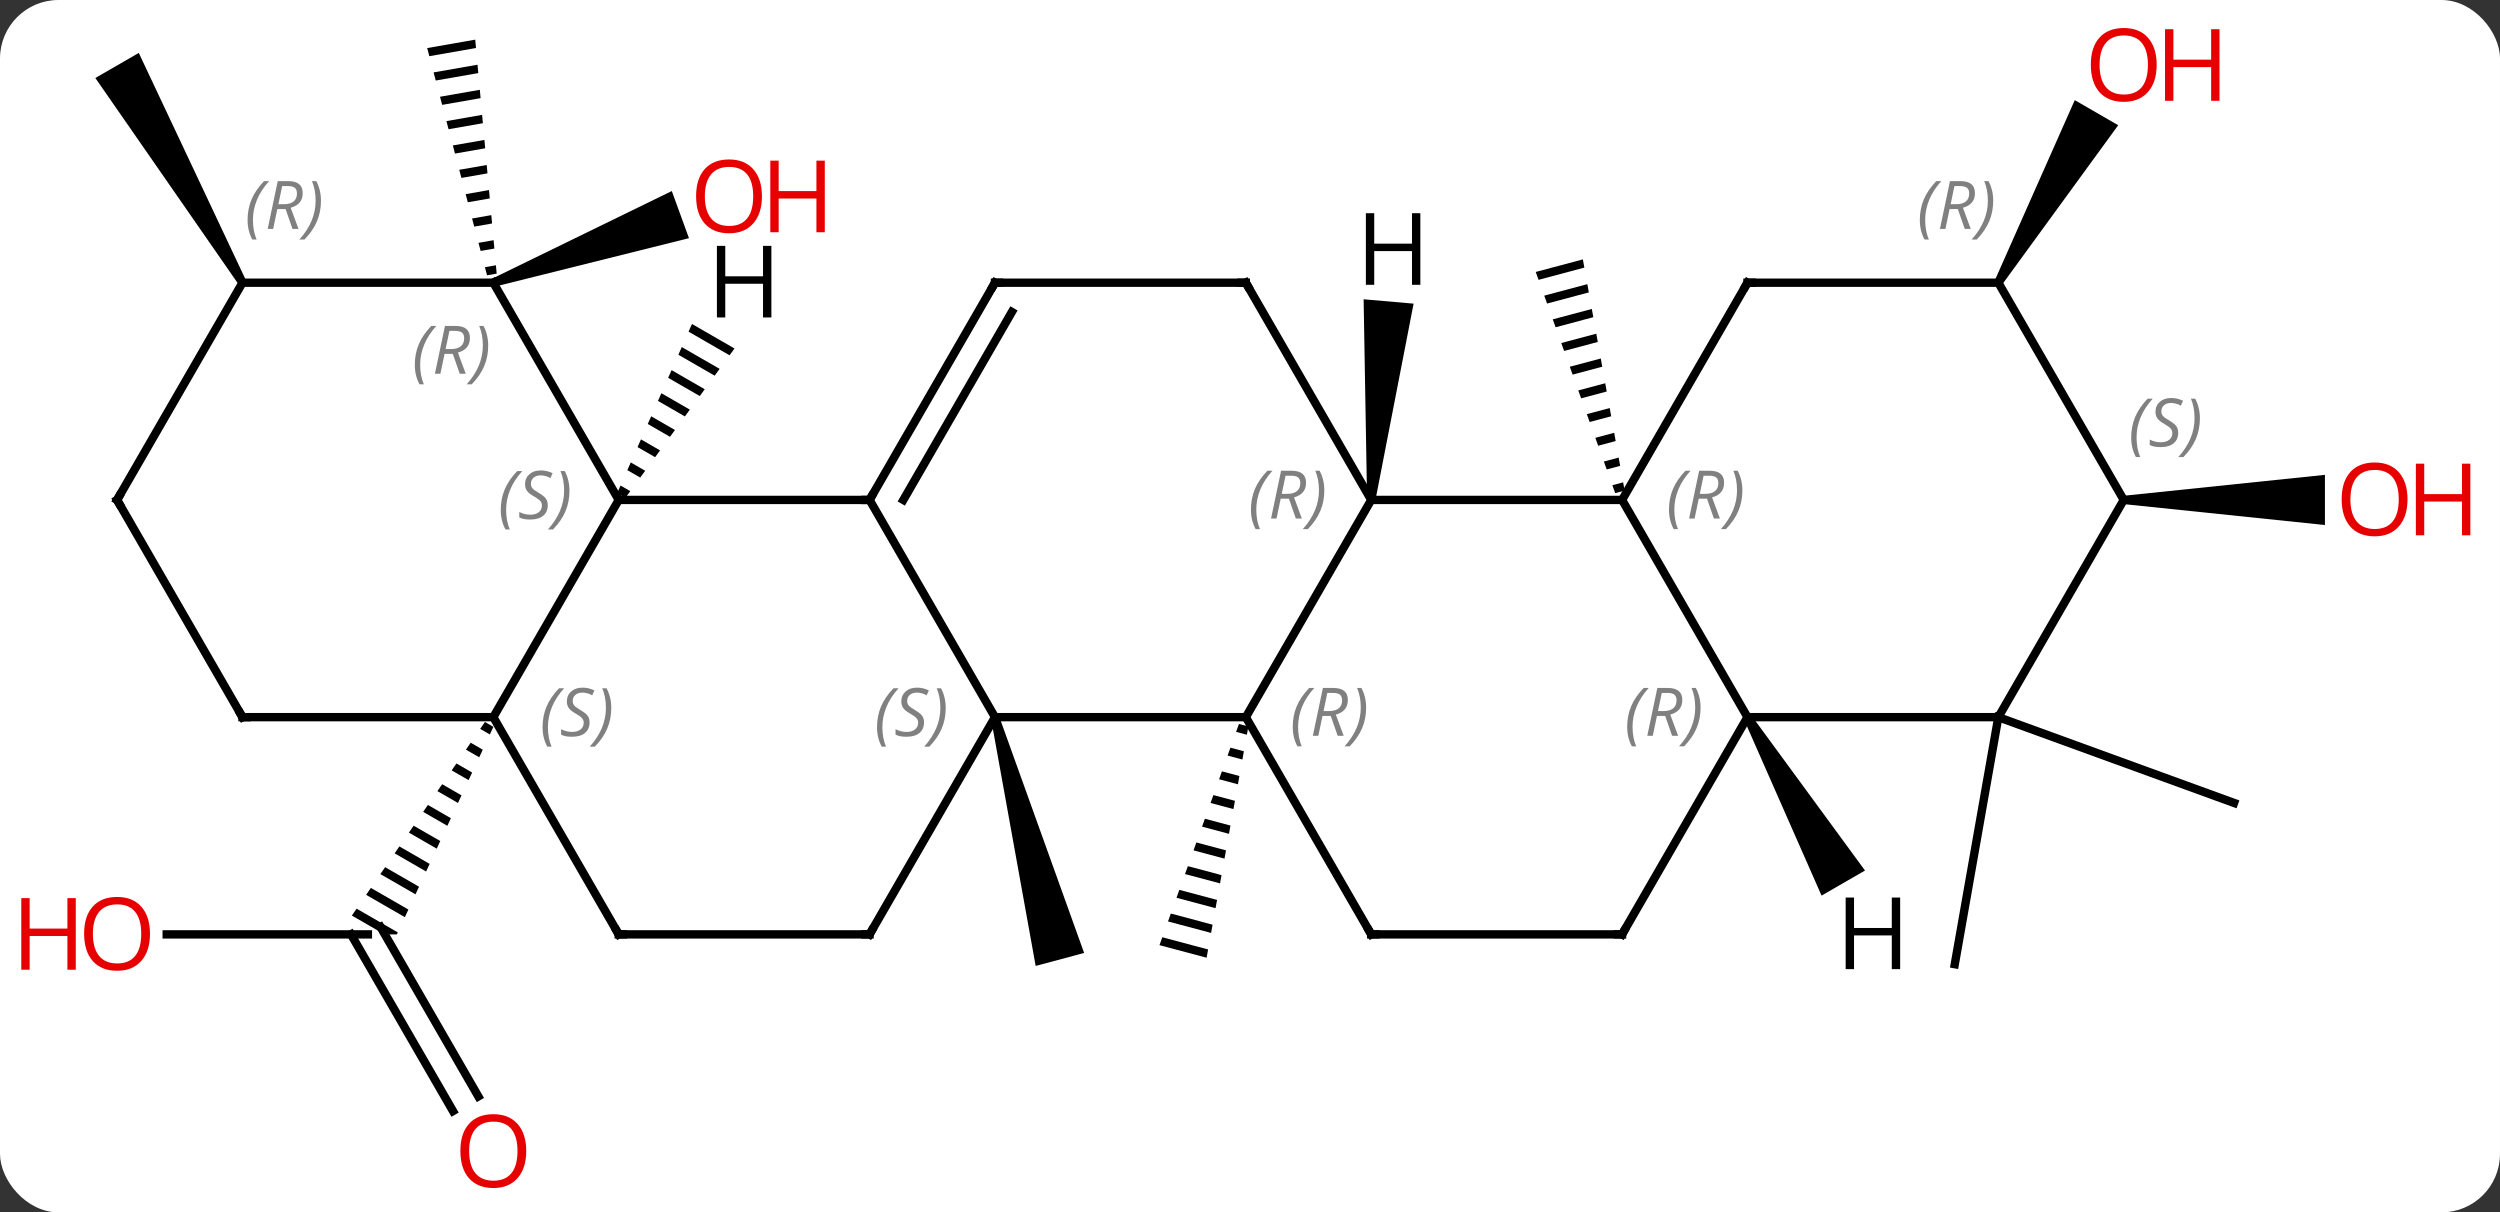 <svg width="299" viewBox="0 0 299 145" style="fill-opacity:1; color-rendering:auto; color-interpolation:auto; text-rendering:auto; stroke:black; stroke-linecap:square; stroke-miterlimit:10; shape-rendering:auto; stroke-opacity:1; fill:black; stroke-dasharray:none; font-weight:normal; stroke-width:1; font-family:'Open Sans'; font-style:normal; stroke-linejoin:miter; font-size:12; stroke-dashoffset:0; image-rendering:auto;" height="145" class="cas-substance-image" xmlns:xlink="http://www.w3.org/1999/xlink" xmlns="http://www.w3.org/2000/svg"><rect x="0" y="0" width="299" height="145" fill="#333333" stroke="none"/><svg class="cas-substance-single-component"><rect y="0" x="0" width="299" stroke="none" ry="7" rx="7" height="145" fill="white" class="cas-substance-group"/><svg y="0" x="0" width="299" viewBox="0 0 299 145" style="fill:black;" height="145" class="cas-substance-single-component-image"><svg><g><g transform="translate(149,71)" style="text-rendering:geometricPrecision; color-rendering:optimizeQuality; color-interpolation:linearRGB; stroke-linecap:butt; image-rendering:optimizeQuality;"><line y2="40.752" y1="40.752" x2="-129.062" x1="-105" style="fill:none;"/><line y2="61.882" y1="40.752" x2="-94.822" x1="-107.021" style="fill:none;"/><line y2="60.132" y1="39.877" x2="-91.791" x1="-103.484" style="fill:none;"/><path style="stroke:none;" d="M-91.001 15.349 L-91.57 16.176 L-90.414 16.842 L-90.414 16.842 L-89.99 15.932 L-91.001 15.349 ZM-92.707 17.83 L-93.275 18.657 L-91.684 19.574 L-91.261 18.663 L-92.707 17.83 ZM-94.412 20.31 L-94.981 21.137 L-92.955 22.305 L-92.531 21.395 L-92.531 21.395 L-94.412 20.31 ZM-96.117 22.791 L-96.686 23.618 L-96.686 23.618 L-94.225 25.037 L-94.225 25.037 L-93.802 24.126 L-96.117 22.791 ZM-97.823 25.272 L-98.391 26.099 L-95.496 27.768 L-95.073 26.858 L-97.823 25.272 ZM-99.528 27.753 L-100.096 28.579 L-96.767 30.5 L-96.343 29.589 L-99.528 27.753 ZM-101.233 30.233 L-101.802 31.06 L-101.802 31.06 L-98.037 33.231 L-98.037 33.231 L-97.614 32.321 L-101.233 30.233 ZM-102.939 32.714 L-103.507 33.541 L-99.308 35.962 L-98.884 35.052 L-102.939 32.714 ZM-104.644 35.195 L-105.212 36.022 L-105.212 36.022 L-100.578 38.694 L-100.155 37.783 L-104.644 35.195 ZM-106.349 37.675 L-106.918 38.502 L-106.918 38.502 L-103.016 40.752 L-101.536 40.752 L-101.536 40.752 L-101.425 40.515 L-101.425 40.515 L-106.349 37.675 Z"/><path style="stroke:none;" d="M-92.162 -66.258 L-97.909 -65.251 L-97.909 -65.251 L-97.653 -64.281 L-97.653 -64.281 L-92.071 -65.258 L-92.071 -65.258 L-92.162 -66.258 ZM-91.888 -63.26 L-97.142 -62.34 L-97.142 -62.34 L-96.886 -61.369 L-96.886 -61.369 L-91.796 -62.26 L-91.796 -62.26 L-91.888 -63.26 ZM-91.613 -60.261 L-96.374 -59.428 L-96.374 -59.428 L-96.119 -58.457 L-96.119 -58.457 L-91.521 -59.262 L-91.521 -59.262 L-91.613 -60.261 ZM-91.338 -57.263 L-95.607 -56.516 L-95.607 -56.516 L-95.352 -55.545 L-95.352 -55.545 L-91.247 -56.264 L-91.247 -56.264 L-91.338 -57.263 ZM-91.064 -54.265 L-94.84 -53.604 L-94.84 -53.604 L-94.584 -52.633 L-94.584 -52.633 L-90.972 -53.266 L-90.972 -53.266 L-91.064 -54.265 ZM-90.789 -51.267 L-94.073 -50.692 L-93.817 -49.721 L-93.817 -49.721 L-90.698 -50.267 L-90.698 -50.267 L-90.789 -51.267 ZM-90.514 -48.269 L-93.306 -47.78 L-93.05 -46.809 L-93.05 -46.809 L-90.423 -47.269 L-90.423 -47.269 L-90.514 -48.269 ZM-90.24 -45.271 L-92.539 -44.868 L-92.539 -44.868 L-92.283 -43.897 L-90.148 -44.271 L-90.148 -44.271 L-90.24 -45.271 ZM-89.965 -42.272 L-91.772 -41.956 L-91.772 -41.956 L-91.516 -40.986 L-91.516 -40.986 L-89.874 -41.273 L-89.965 -42.272 ZM-89.691 -39.274 L-91.004 -39.044 L-90.749 -38.074 L-89.599 -38.275 L-89.599 -38.275 L-89.691 -39.274 Z"/><path style="stroke:none;" d="M-89.829 -36.718 L-90.171 -37.658 L-68.652 -48.152 L-66.6 -42.514 Z"/><path style="stroke:none;" d="M-30.483 14.901 L-29.517 14.643 L-19.338 42.973 L-25.134 44.525 Z"/><path style="stroke:none;" d="M-119.567 -37.438 L-120.433 -36.938 L-137.598 -61.671 L-132.402 -64.671 Z"/><path style="stroke:none;" d="M-0.822 15.587 L-1.162 16.532 L-1.162 16.532 L0.126 16.876 L0.126 16.876 L0.305 15.888 L0.305 15.888 L-0.822 15.587 ZM-1.841 18.421 L-2.18 19.366 L-2.18 19.366 L-0.409 19.839 L-0.409 19.839 L-0.23 18.851 L-0.23 18.851 L-1.841 18.421 ZM-2.859 21.256 L-3.198 22.2 L-3.198 22.2 L-0.944 22.802 L-0.944 22.802 L-0.765 21.814 L-0.765 21.814 L-2.859 21.256 ZM-3.877 24.09 L-4.217 25.034 L-4.217 25.034 L-1.479 25.765 L-1.479 25.765 L-1.3 24.777 L-1.3 24.777 L-3.877 24.09 ZM-4.896 26.924 L-5.235 27.868 L-5.235 27.868 L-2.014 28.728 L-2.014 28.728 L-1.835 27.74 L-1.835 27.74 L-4.896 26.924 ZM-5.914 29.758 L-6.253 30.703 L-6.253 30.703 L-2.549 31.691 L-2.549 31.691 L-2.37 30.703 L-2.37 30.703 L-5.914 29.758 ZM-6.932 32.592 L-7.271 33.537 L-7.271 33.537 L-3.084 34.654 L-3.084 34.654 L-2.905 33.666 L-2.905 33.666 L-6.932 32.592 ZM-7.95 35.426 L-8.29 36.371 L-8.29 36.371 L-3.619 37.617 L-3.619 37.617 L-3.44 36.629 L-3.44 36.629 L-7.95 35.426 ZM-8.969 38.26 L-9.308 39.205 L-9.308 39.205 L-4.154 40.58 L-4.154 40.58 L-3.975 39.593 L-3.975 39.593 L-8.969 38.26 ZM-9.987 41.094 L-10.326 42.039 L-10.326 42.039 L-4.689 43.543 L-4.689 43.543 L-4.511 42.556 L-4.511 42.556 L-9.987 41.094 Z"/><path style="stroke:none;" d="M40.311 -39.979 L34.674 -38.475 L35.013 -37.53 L35.013 -37.53 L40.489 -38.992 L40.489 -38.992 L40.311 -39.979 ZM40.846 -37.016 L35.692 -35.641 L35.692 -35.641 L36.031 -34.696 L36.031 -34.696 L41.025 -36.029 L41.025 -36.029 L40.846 -37.016 ZM41.381 -34.053 L36.71 -32.807 L37.05 -31.862 L37.05 -31.862 L41.56 -33.065 L41.381 -34.053 ZM41.916 -31.09 L37.728 -29.973 L37.728 -29.973 L38.068 -29.028 L38.068 -29.028 L42.095 -30.102 L42.095 -30.102 L41.916 -31.09 ZM42.451 -28.127 L38.747 -27.139 L39.086 -26.194 L42.63 -27.139 L42.63 -27.139 L42.451 -28.127 ZM42.986 -25.164 L39.765 -24.304 L39.765 -24.304 L40.105 -23.36 L43.165 -24.176 L43.165 -24.176 L42.986 -25.164 ZM43.521 -22.201 L40.783 -21.47 L41.123 -20.526 L43.7 -21.213 L43.7 -21.213 L43.521 -22.201 ZM44.056 -19.238 L41.802 -18.636 L41.802 -18.636 L42.141 -17.692 L44.235 -18.25 L44.235 -18.25 L44.056 -19.238 ZM44.591 -16.275 L42.82 -15.802 L42.82 -15.802 L43.159 -14.857 L44.77 -15.287 L44.77 -15.287 L44.591 -16.275 ZM45.126 -13.312 L43.838 -12.968 L44.178 -12.023 L45.305 -12.324 L45.126 -13.312 Z"/><line y2="14.772" y1="25.032" x2="90" x1="118.191" style="fill:none;"/><line y2="14.772" y1="44.316" x2="90" x1="84.792" style="fill:none;"/><path style="stroke:none;" d="M90.433 -36.938 L89.567 -37.438 L99.141 -59.023 L104.337 -56.023 Z"/><path style="stroke:none;" d="M105 -10.708 L105 -11.708 L129.062 -14.208 L129.062 -8.208 Z"/><line y2="14.772" y1="-11.208" x2="-90" x1="-75" style="fill:none;"/><line y2="-11.208" y1="-11.208" x2="-45" x1="-75" style="fill:none;"/><line y2="-37.188" y1="-11.208" x2="-90" x1="-75" style="fill:none;"/><line y2="40.752" y1="14.772" x2="-75" x1="-90" style="fill:none;"/><line y2="14.772" y1="14.772" x2="-120" x1="-90" style="fill:none;"/><line y2="14.772" y1="-11.208" x2="-30" x1="-45" style="fill:none;"/><line y2="-37.188" y1="-11.208" x2="-30" x1="-45" style="fill:none;"/><line y2="-33.688" y1="-11.208" x2="-27.979" x1="-40.959" style="fill:none;"/><line y2="-37.188" y1="-37.188" x2="-120" x1="-90" style="fill:none;"/><line y2="40.752" y1="40.752" x2="-45" x1="-75" style="fill:none;"/><line y2="-11.208" y1="14.772" x2="-135" x1="-120" style="fill:none;"/><line y2="40.752" y1="14.772" x2="-45" x1="-30" style="fill:none;"/><line y2="14.772" y1="14.772" x2="0" x1="-30" style="fill:none;"/><line y2="-37.188" y1="-37.188" x2="0" x1="-30" style="fill:none;"/><line y2="-11.208" y1="-37.188" x2="-135" x1="-120" style="fill:none;"/><line y2="-11.208" y1="14.772" x2="15" x1="0" style="fill:none;"/><line y2="40.752" y1="14.772" x2="15" x1="0" style="fill:none;"/><line y2="-11.208" y1="-37.188" x2="15" x1="0" style="fill:none;"/><line y2="-11.208" y1="-11.208" x2="45" x1="15" style="fill:none;"/><line y2="40.752" y1="40.752" x2="45" x1="15" style="fill:none;"/><line y2="14.772" y1="-11.208" x2="60" x1="45" style="fill:none;"/><line y2="-37.188" y1="-11.208" x2="60" x1="45" style="fill:none;"/><line y2="14.772" y1="40.752" x2="60" x1="45" style="fill:none;"/><line y2="14.772" y1="14.772" x2="90" x1="60" style="fill:none;"/><line y2="-37.188" y1="-37.188" x2="90" x1="60" style="fill:none;"/><line y2="-11.208" y1="14.772" x2="105" x1="90" style="fill:none;"/><line y2="-11.208" y1="-37.188" x2="105" x1="90" style="fill:none;"/><path style="stroke:none;" d="M-66.24 -32.253 L-66.646 -31.332 L-66.646 -31.332 L-61.746 -28.507 L-61.746 -28.507 L-61.153 -29.319 L-66.24 -32.253 ZM-67.46 -29.492 L-67.867 -28.572 L-63.527 -26.069 L-62.933 -26.882 L-62.933 -26.882 L-67.46 -29.492 ZM-68.68 -26.732 L-69.087 -25.812 L-69.087 -25.812 L-65.308 -23.632 L-64.714 -24.445 L-68.68 -26.732 ZM-69.901 -23.971 L-70.308 -23.051 L-67.088 -21.195 L-66.495 -22.007 L-69.901 -23.971 ZM-71.121 -21.211 L-71.528 -20.291 L-68.869 -18.758 L-68.275 -19.57 L-68.275 -19.57 L-71.121 -21.211 ZM-72.341 -18.451 L-72.748 -17.531 L-72.748 -17.531 L-70.649 -16.32 L-70.056 -17.133 L-72.341 -18.451 ZM-73.562 -15.69 L-73.969 -14.77 L-72.43 -13.883 L-71.837 -14.695 L-73.562 -15.69 ZM-74.782 -12.93 L-75.189 -12.01 L-74.211 -11.446 L-73.617 -12.258 L-74.782 -12.93 Z"/><path style="stroke:none;" d="M15.498 -11.164 L14.502 -11.252 L14.089 -35.207 L20.066 -34.684 Z"/><path style="stroke:none;" d="M59.567 15.022 L60.433 14.522 L74.054 33.114 L68.858 36.114 Z"/></g><g transform="translate(149,71)" style="fill:rgb(230,0,0); text-rendering:geometricPrecision; color-rendering:optimizeQuality; image-rendering:optimizeQuality; font-family:'Open Sans'; stroke:rgb(230,0,0); color-interpolation:linearRGB;"><path style="stroke:none;" d="M-131.062 40.682 Q-131.062 42.744 -132.102 43.924 Q-133.141 45.104 -134.984 45.104 Q-136.875 45.104 -137.906 43.94 Q-138.938 42.775 -138.938 40.666 Q-138.938 38.572 -137.906 37.424 Q-136.875 36.275 -134.984 36.275 Q-133.125 36.275 -132.094 37.447 Q-131.062 38.619 -131.062 40.682 ZM-137.891 40.682 Q-137.891 42.416 -137.148 43.322 Q-136.406 44.229 -134.984 44.229 Q-133.562 44.229 -132.836 43.33 Q-132.109 42.432 -132.109 40.682 Q-132.109 38.947 -132.836 38.057 Q-133.562 37.166 -134.984 37.166 Q-136.406 37.166 -137.148 38.065 Q-137.891 38.963 -137.891 40.682 Z"/><path style="stroke:none;" d="M-139.938 44.979 L-140.938 44.979 L-140.938 40.947 L-145.453 40.947 L-145.453 44.979 L-146.453 44.979 L-146.453 36.416 L-145.453 36.416 L-145.453 40.057 L-140.938 40.057 L-140.938 36.416 L-139.938 36.416 L-139.938 44.979 Z"/><path style="stroke:none;" d="M-86.062 66.665 Q-86.062 68.727 -87.102 69.907 Q-88.141 71.087 -89.984 71.087 Q-91.875 71.087 -92.906 69.922 Q-93.938 68.758 -93.938 66.649 Q-93.938 64.555 -92.906 63.407 Q-91.875 62.258 -89.984 62.258 Q-88.125 62.258 -87.094 63.43 Q-86.062 64.602 -86.062 66.665 ZM-92.891 66.665 Q-92.891 68.399 -92.148 69.305 Q-91.406 70.212 -89.984 70.212 Q-88.562 70.212 -87.836 69.313 Q-87.109 68.415 -87.109 66.665 Q-87.109 64.93 -87.836 64.04 Q-88.562 63.149 -89.984 63.149 Q-91.406 63.149 -92.148 64.047 Q-92.891 64.946 -92.891 66.665 Z"/><path style="stroke:none;" d="M-57.871 -47.521 Q-57.871 -45.459 -58.911 -44.279 Q-59.95 -43.099 -61.793 -43.099 Q-63.684 -43.099 -64.715 -44.264 Q-65.746 -45.428 -65.746 -47.537 Q-65.746 -49.631 -64.715 -50.779 Q-63.684 -51.928 -61.793 -51.928 Q-59.934 -51.928 -58.903 -50.756 Q-57.871 -49.584 -57.871 -47.521 ZM-64.7 -47.521 Q-64.7 -45.787 -63.957 -44.881 Q-63.215 -43.974 -61.793 -43.974 Q-60.371 -43.974 -59.645 -44.873 Q-58.918 -45.771 -58.918 -47.521 Q-58.918 -49.256 -59.645 -50.146 Q-60.371 -51.037 -61.793 -51.037 Q-63.215 -51.037 -63.957 -50.139 Q-64.7 -49.24 -64.7 -47.521 Z"/><path style="stroke:none;" d="M-50.356 -43.224 L-51.356 -43.224 L-51.356 -47.256 L-55.871 -47.256 L-55.871 -43.224 L-56.871 -43.224 L-56.871 -51.787 L-55.871 -51.787 L-55.871 -48.146 L-51.356 -48.146 L-51.356 -51.787 L-50.356 -51.787 L-50.356 -43.224 Z"/><path style="stroke:none;" d="M108.938 -63.241 Q108.938 -61.179 107.898 -59.999 Q106.859 -58.819 105.016 -58.819 Q103.125 -58.819 102.094 -59.983 Q101.062 -61.148 101.062 -63.257 Q101.062 -65.351 102.094 -66.499 Q103.125 -67.648 105.016 -67.648 Q106.875 -67.648 107.906 -66.476 Q108.938 -65.304 108.938 -63.241 ZM102.109 -63.241 Q102.109 -61.507 102.852 -60.601 Q103.594 -59.694 105.016 -59.694 Q106.438 -59.694 107.164 -60.593 Q107.891 -61.491 107.891 -63.241 Q107.891 -64.976 107.164 -65.866 Q106.438 -66.757 105.016 -66.757 Q103.594 -66.757 102.852 -65.859 Q102.109 -64.96 102.109 -63.241 Z"/><path style="stroke:none;" d="M116.453 -58.944 L115.453 -58.944 L115.453 -62.976 L110.938 -62.976 L110.938 -58.944 L109.938 -58.944 L109.938 -67.507 L110.938 -67.507 L110.938 -63.866 L115.453 -63.866 L115.453 -67.507 L116.453 -67.507 L116.453 -58.944 Z"/><path style="stroke:none;" d="M138.938 -11.278 Q138.938 -9.216 137.898 -8.036 Q136.859 -6.856 135.016 -6.856 Q133.125 -6.856 132.094 -8.021 Q131.062 -9.185 131.062 -11.294 Q131.062 -13.388 132.094 -14.536 Q133.125 -15.685 135.016 -15.685 Q136.875 -15.685 137.906 -14.513 Q138.938 -13.341 138.938 -11.278 ZM132.109 -11.278 Q132.109 -9.544 132.852 -8.638 Q133.594 -7.731 135.016 -7.731 Q136.438 -7.731 137.164 -8.63 Q137.891 -9.528 137.891 -11.278 Q137.891 -13.013 137.164 -13.903 Q136.438 -14.794 135.016 -14.794 Q133.594 -14.794 132.852 -13.896 Q132.109 -12.997 132.109 -11.278 Z"/><path style="stroke:none;" d="M146.453 -6.981 L145.453 -6.981 L145.453 -11.013 L140.938 -11.013 L140.938 -6.981 L139.938 -6.981 L139.938 -15.544 L140.938 -15.544 L140.938 -11.903 L145.453 -11.903 L145.453 -15.544 L146.453 -15.544 L146.453 -6.981 Z"/></g><g transform="translate(149,71)" style="font-size:8.4px; fill:gray; text-rendering:geometricPrecision; image-rendering:optimizeQuality; color-rendering:optimizeQuality; font-family:'Open Sans'; font-style:italic; stroke:gray; color-interpolation:linearRGB;"><path style="stroke:none;" d="M-89.109 -10.005 Q-89.109 -11.333 -88.64 -12.458 Q-88.171 -13.583 -87.14 -14.661 L-86.53 -14.661 Q-87.499 -13.599 -87.984 -12.427 Q-88.468 -11.255 -88.468 -10.021 Q-88.468 -8.692 -88.03 -7.677 L-88.546 -7.677 Q-89.109 -8.708 -89.109 -10.005 ZM-83.486 -10.599 Q-83.486 -9.771 -84.033 -9.317 Q-84.58 -8.864 -85.58 -8.864 Q-85.986 -8.864 -86.299 -8.919 Q-86.611 -8.974 -86.892 -9.114 L-86.892 -9.771 Q-86.267 -9.442 -85.564 -9.442 Q-84.939 -9.442 -84.564 -9.739 Q-84.189 -10.036 -84.189 -10.552 Q-84.189 -10.864 -84.392 -11.091 Q-84.595 -11.317 -85.158 -11.646 Q-85.752 -11.974 -85.978 -12.302 Q-86.205 -12.63 -86.205 -13.083 Q-86.205 -13.817 -85.689 -14.278 Q-85.174 -14.739 -84.33 -14.739 Q-83.955 -14.739 -83.619 -14.661 Q-83.283 -14.583 -82.908 -14.411 L-83.174 -13.817 Q-83.424 -13.974 -83.744 -14.06 Q-84.064 -14.146 -84.33 -14.146 Q-84.861 -14.146 -85.181 -13.872 Q-85.502 -13.599 -85.502 -13.13 Q-85.502 -12.927 -85.431 -12.778 Q-85.361 -12.63 -85.22 -12.497 Q-85.08 -12.364 -84.658 -12.114 Q-84.095 -11.771 -83.892 -11.575 Q-83.689 -11.38 -83.588 -11.146 Q-83.486 -10.911 -83.486 -10.599 ZM-80.891 -12.317 Q-80.891 -10.989 -81.368 -9.856 Q-81.845 -8.724 -82.86 -7.677 L-83.47 -7.677 Q-81.532 -9.833 -81.532 -12.317 Q-81.532 -13.646 -81.97 -14.661 L-81.454 -14.661 Q-80.891 -13.599 -80.891 -12.317 Z"/><path style="stroke:none;" d="M-84.109 15.975 Q-84.109 14.647 -83.64 13.522 Q-83.171 12.397 -82.14 11.319 L-81.53 11.319 Q-82.499 12.381 -82.984 13.553 Q-83.468 14.725 -83.468 15.96 Q-83.468 17.288 -83.03 18.303 L-83.546 18.303 Q-84.109 17.272 -84.109 15.975 ZM-78.486 15.381 Q-78.486 16.209 -79.033 16.663 Q-79.58 17.116 -80.58 17.116 Q-80.986 17.116 -81.299 17.061 Q-81.611 17.006 -81.892 16.866 L-81.892 16.209 Q-81.267 16.538 -80.564 16.538 Q-79.939 16.538 -79.564 16.241 Q-79.189 15.944 -79.189 15.428 Q-79.189 15.116 -79.392 14.889 Q-79.595 14.663 -80.158 14.335 Q-80.752 14.006 -80.978 13.678 Q-81.205 13.35 -81.205 12.897 Q-81.205 12.163 -80.689 11.702 Q-80.174 11.241 -79.33 11.241 Q-78.955 11.241 -78.619 11.319 Q-78.283 11.397 -77.908 11.569 L-78.174 12.163 Q-78.424 12.006 -78.744 11.92 Q-79.064 11.835 -79.33 11.835 Q-79.861 11.835 -80.181 12.108 Q-80.502 12.381 -80.502 12.85 Q-80.502 13.053 -80.431 13.202 Q-80.361 13.35 -80.22 13.483 Q-80.08 13.616 -79.658 13.866 Q-79.095 14.21 -78.892 14.405 Q-78.689 14.6 -78.588 14.835 Q-78.486 15.069 -78.486 15.381 ZM-75.891 13.663 Q-75.891 14.991 -76.368 16.124 Q-76.845 17.256 -77.86 18.303 L-78.47 18.303 Q-76.532 16.147 -76.532 13.663 Q-76.532 12.335 -76.97 11.319 L-76.454 11.319 Q-75.891 12.381 -75.891 13.663 Z"/></g><g transform="translate(149,71)" style="stroke-linecap:butt; font-size:8.4px; text-rendering:geometricPrecision; image-rendering:optimizeQuality; color-rendering:optimizeQuality; font-family:'Open Sans'; font-style:italic; color-interpolation:linearRGB; stroke-miterlimit:5;"><path style="fill:none;" d="M-44.75 -11.641 L-45 -11.208 L-45.5 -11.208"/><path style="fill:gray; stroke:none;" d="M-99.389 -27.364 Q-99.389 -28.692 -98.92 -29.817 Q-98.451 -30.942 -97.42 -32.02 L-96.811 -32.02 Q-97.779 -30.957 -98.264 -29.785 Q-98.748 -28.614 -98.748 -27.379 Q-98.748 -26.051 -98.311 -25.035 L-98.826 -25.035 Q-99.389 -26.067 -99.389 -27.364 ZM-95.829 -28.676 L-96.329 -26.301 L-96.985 -26.301 L-95.782 -32.02 L-94.532 -32.02 Q-92.797 -32.02 -92.797 -30.582 Q-92.797 -29.223 -94.235 -28.832 L-93.297 -26.301 L-94.016 -26.301 L-94.844 -28.676 L-95.829 -28.676 ZM-95.25 -31.426 Q-95.641 -29.504 -95.704 -29.254 L-95.047 -29.254 Q-94.297 -29.254 -93.891 -29.582 Q-93.485 -29.91 -93.485 -30.535 Q-93.485 -31.004 -93.743 -31.215 Q-94 -31.426 -94.594 -31.426 L-95.25 -31.426 ZM-90.611 -29.676 Q-90.611 -28.348 -91.088 -27.215 Q-91.564 -26.082 -92.58 -25.035 L-93.189 -25.035 Q-91.252 -27.192 -91.252 -29.676 Q-91.252 -31.004 -91.689 -32.02 L-91.174 -32.02 Q-90.611 -30.957 -90.611 -29.676 Z"/><path style="fill:none;" d="M-75.25 40.319 L-75 40.752 L-74.5 40.752"/><path style="fill:none;" d="M-119.5 14.772 L-120 14.772 L-120.25 14.339"/><path style="fill:gray; stroke:none;" d="M-44.108 15.975 Q-44.108 14.647 -43.64 13.522 Q-43.171 12.397 -42.14 11.319 L-41.53 11.319 Q-42.499 12.381 -42.983 13.553 Q-43.468 14.725 -43.468 15.96 Q-43.468 17.288 -43.03 18.303 L-43.546 18.303 Q-44.108 17.272 -44.108 15.975 ZM-38.486 15.381 Q-38.486 16.209 -39.033 16.663 Q-39.58 17.116 -40.58 17.116 Q-40.986 17.116 -41.298 17.061 Q-41.611 17.006 -41.892 16.866 L-41.892 16.209 Q-41.267 16.538 -40.564 16.538 Q-39.939 16.538 -39.564 16.241 Q-39.189 15.944 -39.189 15.428 Q-39.189 15.116 -39.392 14.889 Q-39.595 14.663 -40.158 14.335 Q-40.752 14.006 -40.978 13.678 Q-41.205 13.35 -41.205 12.897 Q-41.205 12.163 -40.689 11.702 Q-40.173 11.241 -39.33 11.241 Q-38.955 11.241 -38.619 11.319 Q-38.283 11.397 -37.908 11.569 L-38.173 12.163 Q-38.423 12.006 -38.744 11.92 Q-39.064 11.835 -39.33 11.835 Q-39.861 11.835 -40.181 12.108 Q-40.502 12.381 -40.502 12.85 Q-40.502 13.053 -40.431 13.202 Q-40.361 13.35 -40.22 13.483 Q-40.08 13.616 -39.658 13.866 Q-39.095 14.21 -38.892 14.405 Q-38.689 14.6 -38.587 14.835 Q-38.486 15.069 -38.486 15.381 ZM-35.892 13.663 Q-35.892 14.991 -36.368 16.124 Q-36.845 17.256 -37.86 18.303 L-38.47 18.303 Q-36.532 16.147 -36.532 13.663 Q-36.532 12.335 -36.97 11.319 L-36.454 11.319 Q-35.892 12.381 -35.892 13.663 Z"/><path style="fill:none;" d="M-30.25 -36.755 L-30 -37.188 L-29.5 -37.188"/><path style="fill:gray; stroke:none;" d="M-119.389 -44.684 Q-119.389 -46.012 -118.92 -47.137 Q-118.451 -48.262 -117.42 -49.34 L-116.811 -49.34 Q-117.779 -48.278 -118.264 -47.106 Q-118.748 -45.934 -118.748 -44.7 Q-118.748 -43.372 -118.311 -42.356 L-118.826 -42.356 Q-119.389 -43.387 -119.389 -44.684 ZM-115.829 -45.997 L-116.329 -43.622 L-116.985 -43.622 L-115.782 -49.34 L-114.532 -49.34 Q-112.797 -49.34 -112.797 -47.903 Q-112.797 -46.544 -114.235 -46.153 L-113.297 -43.622 L-114.016 -43.622 L-114.844 -45.997 L-115.829 -45.997 ZM-115.251 -48.747 Q-115.641 -46.825 -115.704 -46.575 L-115.047 -46.575 Q-114.297 -46.575 -113.891 -46.903 Q-113.485 -47.231 -113.485 -47.856 Q-113.485 -48.325 -113.743 -48.536 Q-114.001 -48.747 -114.594 -48.747 L-115.251 -48.747 ZM-110.612 -46.997 Q-110.612 -45.669 -111.088 -44.536 Q-111.565 -43.403 -112.58 -42.356 L-113.19 -42.356 Q-111.252 -44.512 -111.252 -46.997 Q-111.252 -48.325 -111.69 -49.34 L-111.174 -49.34 Q-110.612 -48.278 -110.612 -46.997 Z"/><path style="fill:none;" d="M-45.5 40.752 L-45 40.752 L-44.75 40.319"/><path style="fill:none;" d="M-134.75 -10.775 L-135 -11.208 L-134.75 -11.641"/><path style="fill:gray; stroke:none;" d="M5.611 15.936 Q5.611 14.608 6.08 13.483 Q6.549 12.358 7.58 11.28 L8.19 11.28 Q7.221 12.342 6.736 13.514 Q6.252 14.686 6.252 15.92 Q6.252 17.249 6.689 18.264 L6.174 18.264 Q5.611 17.233 5.611 15.936 ZM9.171 14.624 L8.671 16.999 L8.015 16.999 L9.218 11.28 L10.468 11.28 Q12.203 11.28 12.203 12.717 Q12.203 14.077 10.765 14.467 L11.703 16.999 L10.984 16.999 L10.156 14.624 L9.171 14.624 ZM9.749 11.874 Q9.359 13.795 9.296 14.045 L9.953 14.045 Q10.703 14.045 11.109 13.717 Q11.515 13.389 11.515 12.764 Q11.515 12.295 11.257 12.085 Q10.999 11.874 10.406 11.874 L9.749 11.874 ZM14.389 13.624 Q14.389 14.952 13.912 16.084 Q13.435 17.217 12.42 18.264 L11.81 18.264 Q13.748 16.108 13.748 13.624 Q13.748 12.295 13.31 11.28 L13.826 11.28 Q14.389 12.342 14.389 13.624 Z"/><path style="fill:none;" d="M-0.5 -37.188 L0 -37.188 L0.25 -36.755"/><path style="fill:gray; stroke:none;" d="M0.611 -10.044 Q0.611 -11.372 1.08 -12.497 Q1.549 -13.622 2.58 -14.7 L3.189 -14.7 Q2.221 -13.638 1.736 -12.466 Q1.252 -11.294 1.252 -10.06 Q1.252 -8.731 1.69 -7.716 L1.174 -7.716 Q0.611 -8.747 0.611 -10.044 ZM4.171 -11.356 L3.671 -8.981 L3.015 -8.981 L4.218 -14.7 L5.468 -14.7 Q7.203 -14.7 7.203 -13.263 Q7.203 -11.903 5.765 -11.513 L6.703 -8.981 L5.984 -8.981 L5.156 -11.356 L4.171 -11.356 ZM4.75 -14.106 Q4.359 -12.185 4.296 -11.935 L4.953 -11.935 Q5.703 -11.935 6.109 -12.263 Q6.515 -12.591 6.515 -13.216 Q6.515 -13.685 6.257 -13.896 Q6 -14.106 5.406 -14.106 L4.75 -14.106 ZM9.389 -12.356 Q9.389 -11.028 8.912 -9.896 Q8.435 -8.763 7.42 -7.716 L6.811 -7.716 Q8.748 -9.872 8.748 -12.356 Q8.748 -13.685 8.31 -14.7 L8.826 -14.7 Q9.389 -13.638 9.389 -12.356 Z"/><path style="fill:none;" d="M14.75 40.319 L15 40.752 L15.5 40.752"/><path style="fill:gray; stroke:none;" d="M50.611 -10.044 Q50.611 -11.372 51.08 -12.497 Q51.549 -13.622 52.58 -14.7 L53.19 -14.7 Q52.221 -13.638 51.736 -12.466 Q51.252 -11.294 51.252 -10.06 Q51.252 -8.731 51.69 -7.716 L51.174 -7.716 Q50.611 -8.747 50.611 -10.044 ZM54.171 -11.356 L53.671 -8.981 L53.015 -8.981 L54.218 -14.7 L55.468 -14.7 Q57.203 -14.7 57.203 -13.263 Q57.203 -11.903 55.765 -11.513 L56.703 -8.981 L55.984 -8.981 L55.156 -11.356 L54.171 -11.356 ZM54.749 -14.106 Q54.359 -12.185 54.296 -11.935 L54.953 -11.935 Q55.703 -11.935 56.109 -12.263 Q56.515 -12.591 56.515 -13.216 Q56.515 -13.685 56.257 -13.896 Q55.999 -14.106 55.406 -14.106 L54.749 -14.106 ZM59.389 -12.356 Q59.389 -11.028 58.912 -9.896 Q58.435 -8.763 57.42 -7.716 L56.81 -7.716 Q58.748 -9.872 58.748 -12.356 Q58.748 -13.685 58.31 -14.7 L58.826 -14.7 Q59.389 -13.638 59.389 -12.356 Z"/><path style="fill:none;" d="M44.5 40.752 L45 40.752 L45.25 40.319"/><path style="fill:gray; stroke:none;" d="M45.611 15.936 Q45.611 14.608 46.08 13.483 Q46.549 12.358 47.58 11.28 L48.19 11.28 Q47.221 12.342 46.736 13.514 Q46.252 14.686 46.252 15.92 Q46.252 17.249 46.69 18.264 L46.174 18.264 Q45.611 17.233 45.611 15.936 ZM49.171 14.624 L48.671 16.999 L48.015 16.999 L49.218 11.28 L50.468 11.28 Q52.203 11.28 52.203 12.717 Q52.203 14.077 50.765 14.467 L51.703 16.999 L50.984 16.999 L50.156 14.624 L49.171 14.624 ZM49.749 11.874 Q49.359 13.795 49.296 14.045 L49.953 14.045 Q50.703 14.045 51.109 13.717 Q51.515 13.389 51.515 12.764 Q51.515 12.295 51.257 12.085 Q50.999 11.874 50.406 11.874 L49.749 11.874 ZM54.389 13.624 Q54.389 14.952 53.912 16.084 Q53.435 17.217 52.42 18.264 L51.81 18.264 Q53.748 16.108 53.748 13.624 Q53.748 12.295 53.31 11.28 L53.826 11.28 Q54.389 12.342 54.389 13.624 Z"/><path style="fill:none;" d="M59.75 -36.755 L60 -37.188 L60.5 -37.188"/><path style="fill:gray; stroke:none;" d="M80.611 -44.684 Q80.611 -46.012 81.08 -47.137 Q81.548 -48.262 82.58 -49.34 L83.189 -49.34 Q82.22 -48.278 81.736 -47.106 Q81.252 -45.934 81.252 -44.7 Q81.252 -43.371 81.689 -42.356 L81.173 -42.356 Q80.611 -43.387 80.611 -44.684 ZM84.171 -45.996 L83.671 -43.621 L83.015 -43.621 L84.218 -49.34 L85.468 -49.34 Q87.202 -49.34 87.202 -47.903 Q87.202 -46.543 85.765 -46.153 L86.702 -43.621 L85.984 -43.621 L85.155 -45.996 L84.171 -45.996 ZM84.749 -48.746 Q84.359 -46.825 84.296 -46.575 L84.952 -46.575 Q85.702 -46.575 86.109 -46.903 Q86.515 -47.231 86.515 -47.856 Q86.515 -48.325 86.257 -48.535 Q85.999 -48.746 85.405 -48.746 L84.749 -48.746 ZM89.388 -46.996 Q89.388 -45.668 88.912 -44.535 Q88.435 -43.403 87.419 -42.356 L86.81 -42.356 Q88.748 -44.512 88.748 -46.996 Q88.748 -48.325 88.31 -49.34 L88.826 -49.34 Q89.388 -48.278 89.388 -46.996 Z"/><path style="fill:gray; stroke:none;" d="M105.892 -18.665 Q105.892 -19.993 106.36 -21.118 Q106.829 -22.243 107.86 -23.321 L108.47 -23.321 Q107.501 -22.259 107.017 -21.087 Q106.532 -19.915 106.532 -18.681 Q106.532 -17.353 106.97 -16.337 L106.454 -16.337 Q105.892 -17.368 105.892 -18.665 ZM111.514 -19.259 Q111.514 -18.431 110.967 -17.978 Q110.42 -17.524 109.42 -17.524 Q109.014 -17.524 108.702 -17.579 Q108.389 -17.634 108.108 -17.774 L108.108 -18.431 Q108.733 -18.103 109.436 -18.103 Q110.061 -18.103 110.436 -18.399 Q110.811 -18.696 110.811 -19.212 Q110.811 -19.524 110.608 -19.751 Q110.405 -19.978 109.842 -20.306 Q109.249 -20.634 109.022 -20.962 Q108.795 -21.29 108.795 -21.743 Q108.795 -22.478 109.311 -22.939 Q109.827 -23.399 110.67 -23.399 Q111.045 -23.399 111.381 -23.321 Q111.717 -23.243 112.092 -23.071 L111.827 -22.478 Q111.577 -22.634 111.256 -22.72 Q110.936 -22.806 110.67 -22.806 Q110.139 -22.806 109.819 -22.532 Q109.499 -22.259 109.499 -21.79 Q109.499 -21.587 109.569 -21.439 Q109.639 -21.29 109.78 -21.157 Q109.92 -21.024 110.342 -20.774 Q110.905 -20.431 111.108 -20.235 Q111.311 -20.04 111.413 -19.806 Q111.514 -19.571 111.514 -19.259 ZM114.109 -20.978 Q114.109 -19.649 113.632 -18.517 Q113.156 -17.384 112.14 -16.337 L111.531 -16.337 Q113.468 -18.493 113.468 -20.978 Q113.468 -22.306 113.031 -23.321 L113.546 -23.321 Q114.109 -22.259 114.109 -20.978 Z"/><path style="stroke:none;" d="M-56.742 -33.032 L-57.742 -33.032 L-57.742 -37.063 L-62.258 -37.063 L-62.258 -33.032 L-63.258 -33.032 L-63.258 -41.594 L-62.258 -41.594 L-62.258 -37.954 L-57.742 -37.954 L-57.742 -41.594 L-56.742 -41.594 L-56.742 -33.032 Z"/><path style="stroke:none;" d="M20.874 -36.938 L19.874 -36.938 L19.874 -40.969 L15.358 -40.969 L15.358 -36.938 L14.358 -36.938 L14.358 -45.5 L15.358 -45.5 L15.358 -41.86 L19.874 -41.86 L19.874 -45.5 L20.874 -45.5 L20.874 -36.938 Z"/><path style="stroke:none;" d="M78.258 44.908 L77.258 44.908 L77.258 40.877 L72.742 40.877 L72.742 44.908 L71.742 44.908 L71.742 36.346 L72.742 36.346 L72.742 39.986 L77.258 39.986 L77.258 36.346 L78.258 36.346 L78.258 44.908 Z"/></g></g></svg></svg></svg></svg>